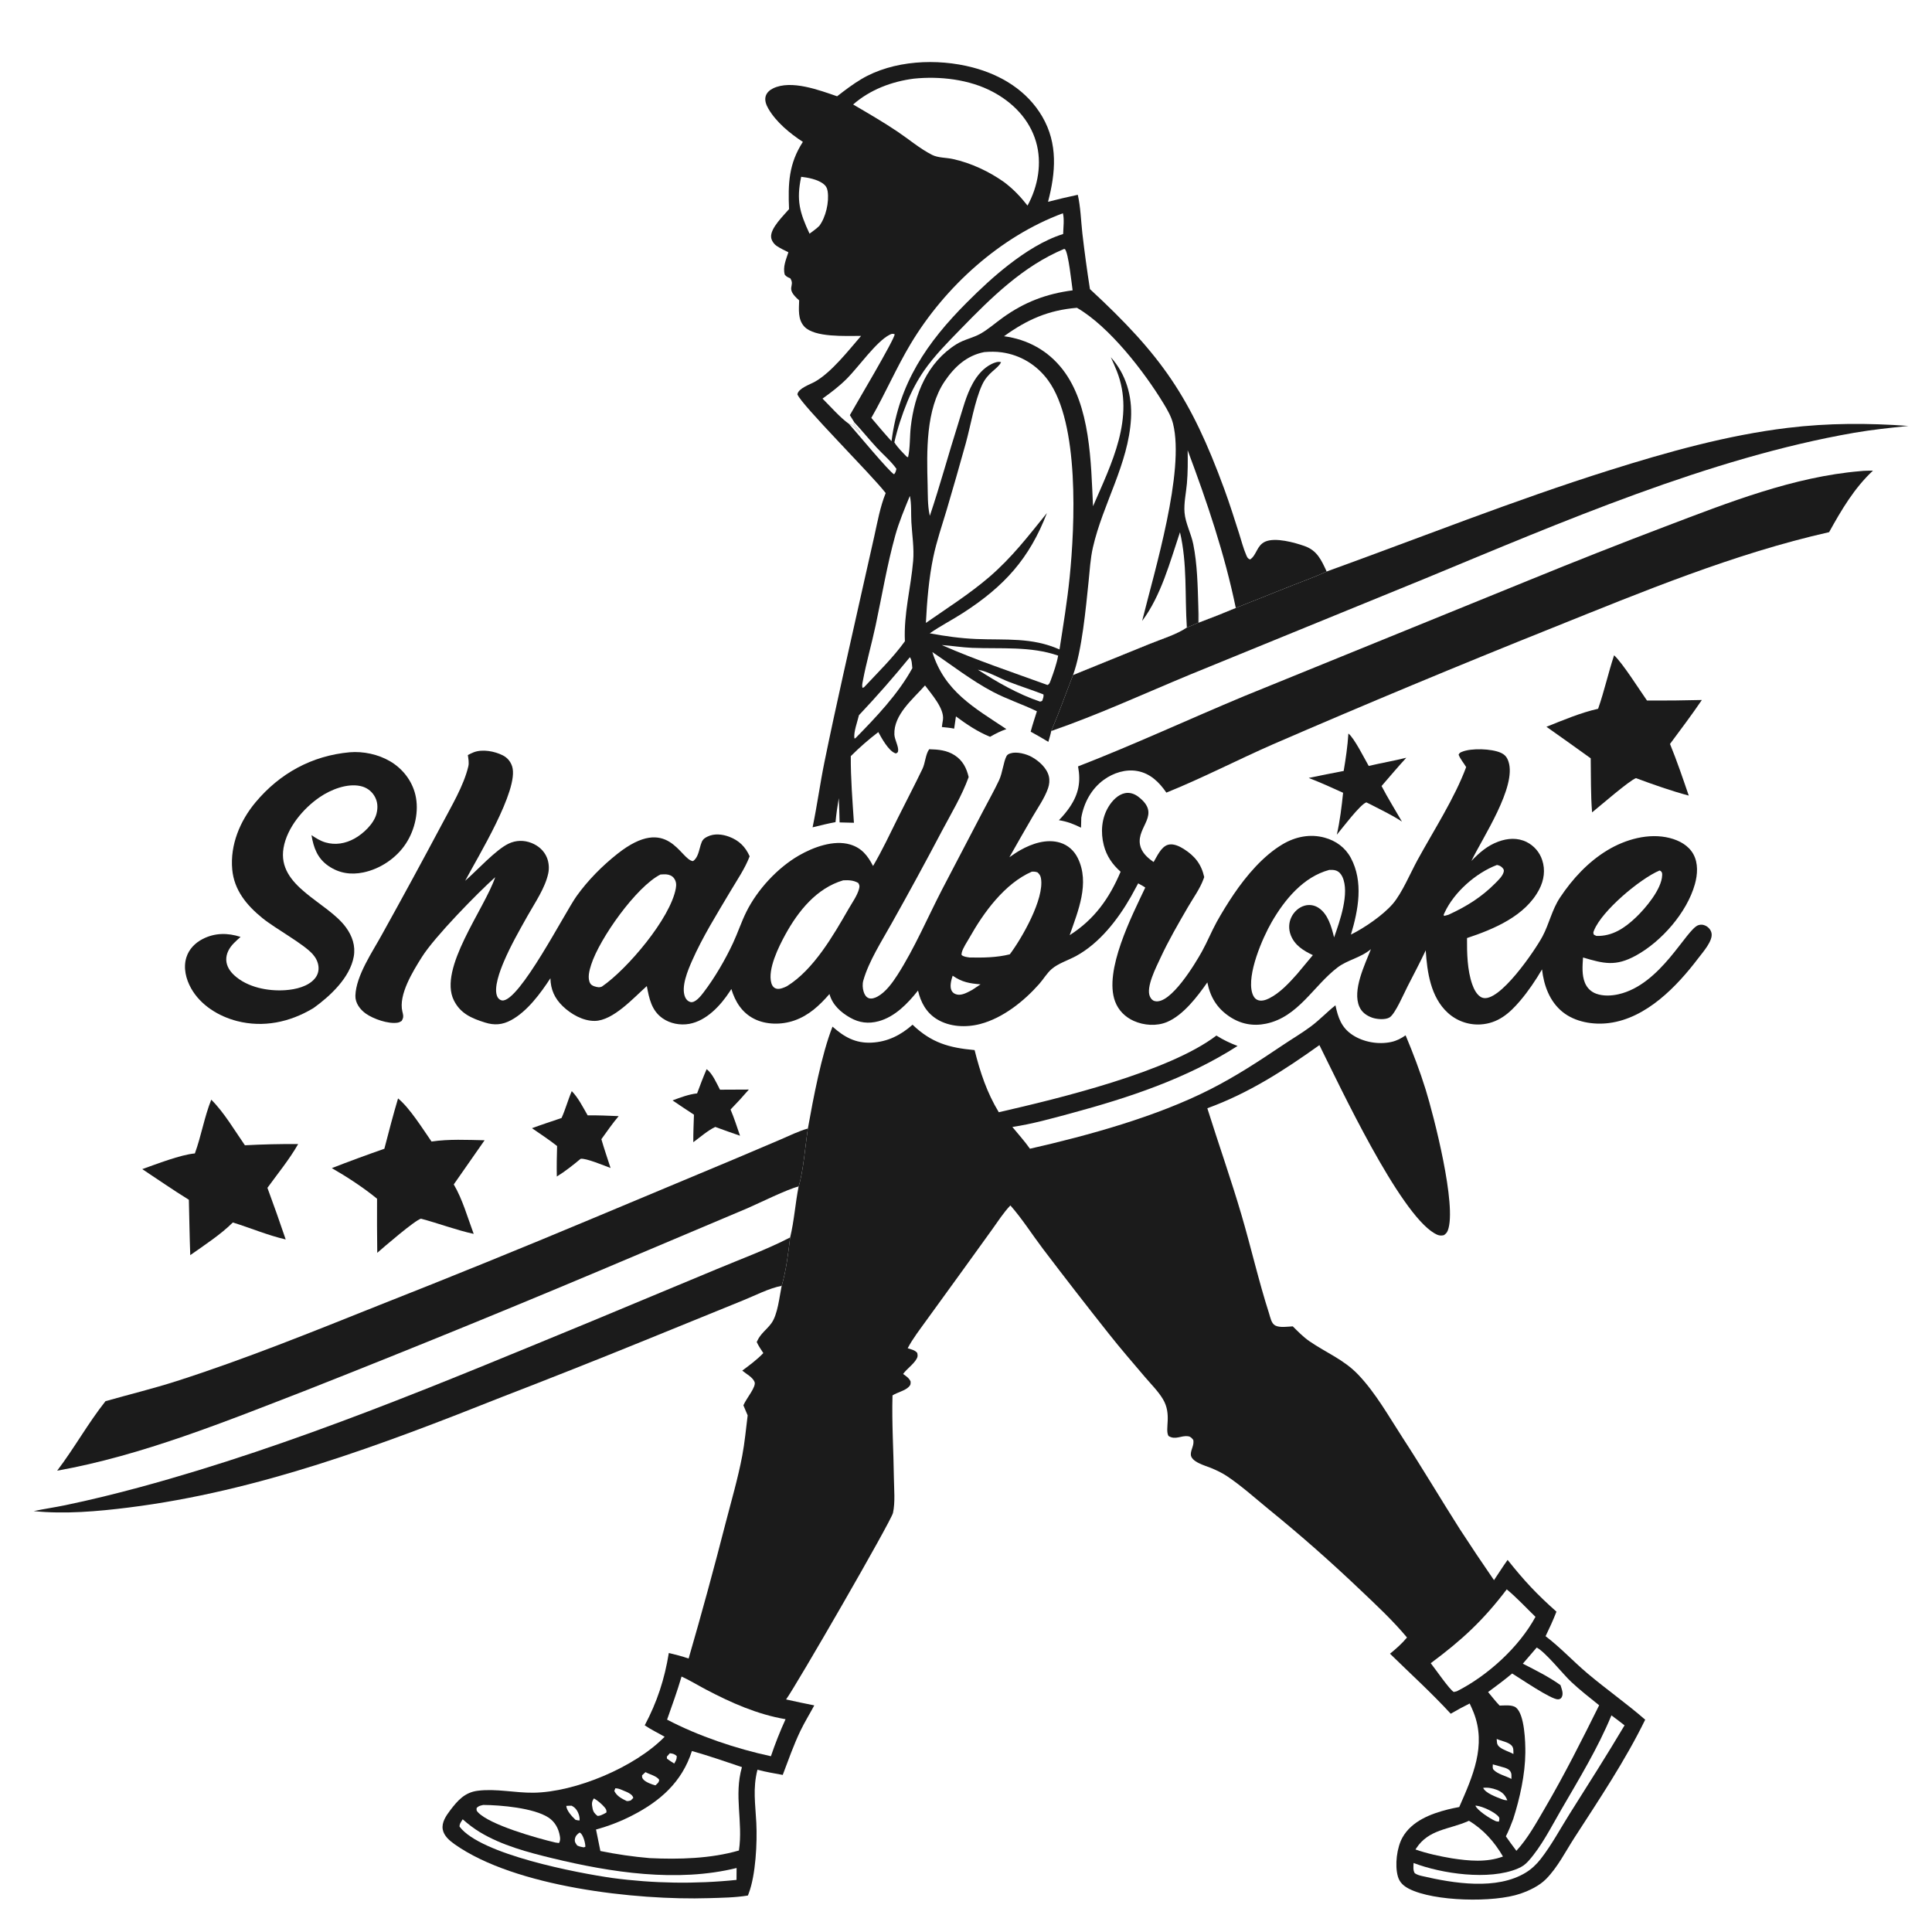 <?xml version="1.0" encoding="utf-8" ?>
<svg xmlns="http://www.w3.org/2000/svg" xmlns:xlink="http://www.w3.org/1999/xlink" width="1024" height="1024">
	<path fill="white" d="M0 0L1024 0L1024 1024L0 1024L0 0Z"/>
	<path fill="#1B1B1B" d="M374.516 566.696C377.541 568.788 379.911 574.333 381.607 577.56L396.904 577.489C393.769 581.135 390.56 584.626 387.21 588.074C389.131 592.596 390.628 597.313 392.228 601.957C387.826 600.496 383.474 598.867 379.11 597.298C375.055 599.222 371.101 602.74 367.466 605.395C367.426 600.532 367.649 595.665 367.809 590.805Q362.102 587.08 356.469 583.245C360.553 581.698 365.132 579.983 369.479 579.523C371.071 575.203 372.698 570.929 374.516 566.696Z"/>
	<path fill="#1B1B1B" d="M714.675 388.787C717.71 391.056 723.307 402.257 725.447 405.967C732.059 404.398 738.759 403.27 745.365 401.622C740.881 406.508 736.6 411.604 732.255 416.615C735.574 423 739.463 429.203 743.049 435.449C737.855 432.03 732.165 429.333 726.649 426.475L724.208 425.276C721.019 426.203 711.301 439.138 708.54 442.418C710.196 435.101 711.102 427.646 711.868 420.19C705.839 417.411 699.824 414.723 693.63 412.328Q702.882 410.371 712.177 408.629C713.277 402.059 714.271 395.44 714.675 388.787Z"/>
	<path fill="#1B1B1B" d="M303.045 578.324C306.445 581.739 309.044 586.965 311.469 591.161C316.956 591.092 322.427 591.346 327.908 591.57C324.614 595.456 321.712 599.662 318.739 603.795C320.223 608.917 321.971 613.981 323.608 619.057C320.547 617.941 310.244 613.622 307.722 614.209C303.725 617.536 299.559 620.854 295.127 623.581C295.005 618.181 295.114 612.814 295.271 607.418C291.016 604.045 286.417 601.057 281.952 597.97C287.126 596.055 292.409 594.356 297.628 592.565C299.73 587.969 301.02 582.983 303.045 578.324Z"/>
	<path fill="#1B1B1B" d="M210.979 582.187C217.208 587.29 223.961 598.203 228.722 605.035C237.862 603.672 247.625 604.165 256.84 604.366L240.504 627.768C245.17 635.664 247.861 645.387 251.068 653.987C241.697 651.936 232.429 648.387 223.116 645.927C219.842 646.802 203.538 660.892 199.952 664.018Q199.768 649.682 199.842 635.346C192.702 629.483 183.89 623.728 175.875 619.125Q189.707 613.749 203.719 608.863C206.037 599.929 208.341 591.035 210.979 582.187Z"/>
	<path fill="#1B1B1B" d="M111.975 582.854C118.765 589.58 124.321 599.131 129.808 607.019Q143.912 606.27 158.035 606.366C153.43 614.468 147.207 622.025 141.742 629.577Q146.769 643.191 151.429 656.936C141.941 654.761 132.715 650.806 123.404 647.941C117.145 654.213 108.148 660.105 100.837 665.252C100.476 655.478 100.341 645.681 100.1 635.902C91.719 630.731 83.621 625.081 75.4 619.661C82.842 617.024 95.624 612.021 103.287 611.341C106.69 602.026 108.275 592.105 111.975 582.854Z"/>
	<path fill="#1B1B1B" d="M855.505 347.309C860.036 351.461 868.875 365.525 872.943 371.301Q887.485 371.379 902.023 371.011C896.636 378.956 890.844 386.594 885.135 394.308C888.815 403.293 891.93 412.501 895.073 421.684C885.534 419.11 876.36 415.873 867.104 412.426C863.6 413.654 848.049 427.2 843.835 430.58C843.068 421.122 843.282 411.416 843.11 401.924Q831.424 393.495 819.642 385.201C828.531 381.689 837.686 377.763 847.032 375.664C850.296 366.386 852.404 356.663 855.505 347.309Z"/>
	<path fill="#1B1B1B" d="M17.858 800.92C23.383 799.737 28.999 798.949 34.535 797.798C47.865 795.027 61.255 791.738 74.394 788.172C156.335 765.929 235.033 732.636 313.393 700.364L379.951 672.639C392.87 667.234 406.358 662.299 418.789 655.877C417.779 664.192 416.693 673.494 414.295 681.517C407.613 682.757 400.016 686.756 393.662 689.297L341.543 710.505Q303.997 725.773 266.186 740.374C201.988 765.886 137.103 790.395 68.138 799.03C51.771 801.079 34.32 802.614 17.858 800.92Z"/>
	<path fill="#1B1B1B" d="M185.359 398.717C192.554 398.118 200.423 399.805 206.664 403.438C213.329 407.319 218.382 413.751 220.168 421.308C222.189 429.861 219.931 439.765 215.165 447.059C210.099 454.813 201.57 460.56 192.502 462.426C185.929 463.778 179.759 462.833 174.168 459.026C168.26 455.003 166.231 449.387 165.091 442.654C167.43 444.213 169.824 445.733 172.547 446.517C177.819 448.035 183.059 447.104 187.824 444.492C192.495 441.932 198.183 436.622 199.555 431.266C200.413 427.914 200.188 424.606 198.304 421.646C196.613 418.989 194.092 417.274 191.016 416.616C183.954 415.104 175.449 418.464 169.638 422.389C160.821 428.344 152.112 438.666 150.281 449.422C146.769 470.055 173.414 477.815 183.413 491.601C186.717 496.157 188.502 501.349 187.5 506.989C185.516 518.153 175.013 527.932 166.258 534.223L165.673 534.574C153.478 541.823 139.558 544.751 125.628 541.178C115.889 538.68 106.323 532.804 101.303 523.857C98.543 518.939 97.051 512.931 98.793 507.404C100.159 503.067 103.394 499.774 107.379 497.712C113.838 494.368 120.732 494.37 127.504 496.578Q125.685 498.164 123.976 499.869C121.619 502.24 119.787 505.386 119.922 508.835C120.048 512.073 121.864 514.814 124.19 516.949C131.163 523.35 142.085 525.45 151.27 524.809C156.649 524.434 163.389 522.902 166.932 518.556C168.45 516.693 169.056 514.503 168.78 512.121C168.505 509.739 167.322 507.514 165.745 505.737C160.855 500.226 145.942 492.188 139.049 486.582C130.759 479.84 124.092 471.836 123.086 460.835C121.898 447.846 127.219 435.067 135.447 425.232C148.307 409.86 165.343 400.526 185.359 398.717Z"/>
	<path fill="#1B1B1B" d="M703.159 302.912C753.109 284.854 802.283 265.224 852.984 249.262C883.712 239.589 915.534 230.644 947.575 226.777C969.014 224.189 989.98 224.186 1011.48 225.746C1001.83 226.771 992.261 227.733 982.691 229.395C906.284 242.666 827.242 276.879 755.662 306.5L630.985 357.447C606.538 367.569 582.194 378.81 557.179 387.455C561.375 377.618 564.871 367.691 568.747 357.754L609.256 341.297C615.547 338.728 623.431 336.366 629.051 332.581C631.112 331.902 633.097 330.895 635.078 330.009L635.128 321.311C635.389 324.233 635.417 327.056 635.342 329.987Q645.244 326.293 654.992 322.21L685.445 310.089C691.343 307.746 697.42 305.621 703.159 302.912Z"/>
	<path fill="#1B1B1B" d="M428.191 598.143C426.932 606.434 425.72 621.366 423.295 628.849C417.476 630.204 402.151 637.797 396.024 640.446L339.219 664.433Q251.309 701.771 162.457 736.809C119.86 753.293 75.357 771.458 30.296 779.49C39.347 767.601 46.622 754.385 55.907 742.661C68.431 739.087 81.046 736.035 93.466 732.057C129.951 720.371 165.737 705.835 201.297 691.639Q257.798 669.378 313.808 645.908L388.802 614.534L413.617 603.998C418.36 601.98 423.219 599.521 428.191 598.143Z"/>
	<path fill="#1B1B1B" d="M986.129 249.704C988.274 249.438 990.545 249.511 992.71 249.442C982.777 258.724 975.984 270.283 969.468 282.054C919.155 293.414 870.474 313.629 822.686 332.827Q748.196 362.651 674.57 394.551C655.861 402.757 637.001 412.544 618.201 420.107C614.423 414.596 609.671 409.917 602.84 408.669C596.623 407.533 590.094 409.645 585.059 413.296C578.452 418.088 574.491 425.459 573.103 433.382L572.965 438.682C569.139 436.783 565.483 435.375 561.244 434.725C563.347 432.579 565.342 430.231 567.022 427.736C571.697 420.798 572.932 414.408 571.388 406.203C601.039 394.703 630.078 381.206 659.445 368.956L810.964 307.299Q846.736 292.672 882.868 278.959C915.875 266.419 950.7 252.639 986.129 249.704Z"/>
	<path fill="#1B1B1B" d="M492.491 397.108C497.311 397.232 501.828 397.608 506.01 400.313C510.258 403.06 512.288 407.071 513.412 411.866C509.851 421.719 504.216 431.066 499.303 440.317Q486.28 465.054 472.581 489.424C467.383 498.774 460.482 509.435 457.563 519.727C457.048 521.542 457.186 523.813 457.74 525.606C458.171 527.004 458.95 528.48 460.405 529.027C461.915 529.595 463.701 528.946 465.045 528.229C469.403 525.904 473.049 520.83 475.67 516.743C484.761 502.566 491.611 486.364 499.361 471.381L520.798 430.347C523.691 424.764 526.875 419.214 529.536 413.526C531.344 409.663 531.874 403.808 533.44 400.816C533.935 399.87 534.686 399.574 535.654 399.269C538.894 398.25 543.93 399.59 546.799 401.175C550.648 403.302 554.846 407.016 555.913 411.455C556.418 413.557 556.186 415.749 555.486 417.778C553.673 423.027 550.045 428.162 547.241 432.979Q541.052 443.632 534.997 454.362C536.876 453.058 538.765 451.735 540.758 450.609C546.984 447.091 554.832 444.441 561.931 446.656C566.117 447.961 569.316 450.878 571.242 454.789C577.776 468.053 571.349 482.947 566.949 495.664C580.022 487.311 587.922 476.256 593.947 462.031C589.579 458.161 586.507 453.709 585.039 448.008C583.277 441.167 583.822 433.689 587.547 427.576C589.473 424.416 592.499 421.139 596.285 420.384C598.81 419.881 601.268 420.718 603.28 422.25C615.8 431.784 602.4 437.901 604.227 447.724C604.94 451.556 607.849 454.346 610.897 456.502L611.447 456.884C613.284 453.832 615.363 448.903 618.986 447.768C621.765 446.897 625.129 448.514 627.411 449.963C633.333 453.725 636.737 458.03 638.264 464.862C638.22 464.989 638.179 465.116 638.133 465.243L637.898 465.871C636.004 471.084 632.432 475.947 629.647 480.747C624.546 489.54 619.319 498.514 615.058 507.737C612.902 512.404 607.184 523.362 609.507 528.229C610.042 529.35 610.769 530.265 612.023 530.593C620.357 532.765 633.714 510.349 637.065 504.299C639.893 499.193 642.084 493.76 644.883 488.639Q649.073 481.134 653.883 474.011C660.567 464.166 669.475 453.6 679.833 447.463C686.591 443.459 694.409 441.855 702.106 443.982C708.115 445.642 713.034 449.215 715.991 454.748C722.738 467.376 719.948 482.319 716.021 495.354C723.151 491.82 732.975 485.12 738.198 479.064C743.053 473.436 747.569 462.682 751.252 455.934C759.698 440.458 771.035 422.982 777.094 406.575C775.776 404.345 774.033 402.428 773.09 399.988C773.644 398.984 773.851 398.908 774.884 398.476C779.816 396.409 790.589 396.797 795.408 398.967C797.672 399.987 798.753 401.331 799.528 403.661C803.972 417.01 785.786 444.02 779.875 456.313C784.056 451.952 788.358 448.195 794.118 446.08C799.094 444.252 804.296 443.89 809.153 446.29Q809.876 446.651 810.56 447.082Q811.244 447.513 811.882 448.009Q812.52 448.505 813.106 449.062Q813.692 449.619 814.22 450.23Q814.749 450.842 815.214 451.503Q815.679 452.164 816.077 452.868Q816.475 453.571 816.802 454.311Q817.128 455.05 817.38 455.818C819.143 461.045 818.359 466.481 815.855 471.324C808.552 485.454 791.797 492.463 777.547 497.19C777.498 505.176 777.665 514.115 780.318 521.739C781.192 524.251 782.918 527.812 785.633 528.787C794.503 531.975 813.82 503.352 817.561 496.311C821.142 489.572 822.537 482.187 826.868 475.684C833.43 465.829 841.686 456.883 851.863 450.703C861.452 444.881 873.908 441.321 885.046 444.177C890.048 445.459 894.955 448.071 897.52 452.738C900.175 457.57 899.758 463.52 898.317 468.664C894.114 483.667 880.602 499.058 867.061 506.469C856.289 512.366 850.092 510.758 839.036 507.491C838.751 511.877 838.332 516.773 840.046 520.919C841.183 523.669 843.286 525.717 846.099 526.717C849.749 528.013 853.993 527.833 857.734 526.999C880.42 521.94 893.706 492.481 900.185 490.352C901.475 489.928 902.709 490.043 903.922 490.621C905.489 491.368 906.756 492.785 907.131 494.51C908.021 498.596 902.588 504.624 900.204 507.769C888.739 522.893 872.659 539.647 852.91 542.218C844.528 543.309 834.864 541.759 828.157 536.317C821.311 530.762 818.269 522.288 817.307 513.793C813.943 519.56 810.029 525.332 805.716 530.422C800.03 537.132 793.939 542.395 784.73 542.971Q784.138 543.005 783.546 543.01Q782.954 543.015 782.362 542.99Q781.77 542.965 781.18 542.911Q780.59 542.856 780.004 542.773Q779.417 542.689 778.835 542.576Q778.254 542.463 777.679 542.321Q777.103 542.18 776.536 542.009Q775.969 541.839 775.41 541.641Q774.852 541.442 774.305 541.216Q773.757 540.99 773.221 540.737Q772.686 540.484 772.163 540.205Q771.641 539.925 771.133 539.62Q770.625 539.315 770.134 538.985Q769.642 538.654 769.167 538.3Q768.692 537.946 768.236 537.568Q767.779 537.191 767.342 536.791C758.292 528.508 756.402 515.264 755.667 503.696C752.66 510.122 749.299 516.413 746.073 522.735C744.15 526.433 739.555 537.294 736.559 539.214C734.299 540.662 729.641 540.236 727.245 539.372C724.284 538.305 721.812 536.562 720.506 533.617C716.624 524.867 723.443 511.239 726.618 503.076C721.024 507.762 714.272 508.707 708.943 512.765C696.151 522.505 688.109 539.022 671.047 542.569C664.041 544.025 657.516 542.744 651.566 538.739C644.988 534.312 641.458 528.411 639.911 520.689C634.695 528.129 627.223 538.035 618.563 541.679C613.033 544.007 606.312 543.527 600.893 541.094C596.341 539.05 592.776 535.497 591.022 530.792C584.948 514.503 599.987 485.325 607.019 470.418C605.844 469.585 604.511 468.915 603.254 468.205Q601.393 471.731 599.444 475.21C592.513 487.347 582.819 499.919 570.321 506.722C566.258 508.933 560.877 510.603 557.408 513.607C554.87 515.804 553.039 518.994 550.811 521.513C542.697 530.681 531.614 539.547 519.607 542.721C512.083 544.71 503.329 544.341 496.574 540.188C490.937 536.721 488.02 531.287 486.564 525.016C481.146 531.847 474.352 538.941 465.664 541.279C460.303 542.722 455.397 542.117 450.58 539.375C445.582 536.529 441.177 532.564 439.638 526.852C434.338 532.933 428.745 538.2 420.983 540.899C414.256 543.238 405.992 543.239 399.577 539.934C393.196 536.646 389.628 530.861 387.628 524.198Q387.238 524.819 386.838 525.433C381.961 532.9 374.506 541.026 365.308 542.677C360.526 543.535 355.219 542.541 351.214 539.743C345.305 535.616 344.083 529.232 342.828 522.642C335.89 528.789 325.011 540.981 315.242 541.103C309.021 541.18 302.629 537.526 298.238 533.276C293.942 529.119 291.85 524.431 291.729 518.486C286.525 526.467 279.445 536.105 270.87 540.719C266.251 543.205 262.025 543.52 257.092 541.969C250.051 539.754 244.049 537.259 240.548 530.189C232.2 513.33 256.74 481.894 262.472 464.928C253 473.409 230.328 496.551 223.609 507.246C218.914 514.72 211.116 527.207 213.264 536.133C213.338 536.441 213.42 536.747 213.492 537.055C213.889 538.77 213.799 539.611 212.893 541.105C212.216 541.533 211.6 541.896 210.795 542.033C205.849 542.877 197.816 540.034 193.857 537.209C190.835 535.053 188.242 531.598 188.365 527.723C188.706 517.016 197.558 504.326 202.565 495.111Q218.618 466.212 234.143 437.026C239.061 427.604 245.775 416.581 248.22 406.185C248.672 404.262 248.242 402.131 247.964 400.202C248.987 399.671 250.027 399.122 251.105 398.712C255.731 396.951 262.109 398.15 266.452 400.334C268.924 401.576 270.656 403.654 271.471 406.297C275.248 418.54 252.887 454.74 246.551 466.838C252.706 461.495 262.799 450.348 269.594 447.137C273.503 445.29 277.732 445.217 281.745 446.812C285.376 448.255 288.405 450.904 289.881 454.572C290.917 457.15 291.159 460.152 290.589 462.869C288.959 470.644 283.539 478.446 279.68 485.307C275.242 493.195 270.621 501.293 267.08 509.628C265.214 514.02 261.257 523.984 263.712 528.5C264.194 529.386 265.177 530.184 266.195 530.27C275.269 531.04 299.425 483.554 305.603 474.945C311.627 466.55 319.16 458.943 327.256 452.538C354.217 431.211 360.484 455.646 367.265 456.416C369.92 454.787 370.501 450.672 371.373 447.861C372.129 445.421 372.68 444.549 375.01 443.407C378.568 441.662 382.851 442.13 386.457 443.484C391.73 445.463 395.063 448.786 397.328 453.851C394.922 460.244 390.698 466.379 387.216 472.256C380.11 484.253 372.404 496.514 366.782 509.284C364.574 514.298 360.819 523.139 363.133 528.504C363.655 529.714 364.542 530.673 365.828 531.071C368.422 531.875 371.592 527.706 372.926 525.962C378.794 518.286 384.46 508.55 388.535 499.798C391.068 494.357 392.916 488.662 395.595 483.265C401.426 471.522 412.106 459.949 423.484 453.4C431.065 449.037 441.886 445.009 450.619 447.609C456.77 449.44 459.93 453.573 462.74 458.994C467.595 450.754 471.708 441.932 475.966 433.371C480.256 424.746 484.77 416.186 488.928 407.501C490.457 404.307 490.497 399.874 492.491 397.108Z"/>
	<path fill="white" d="M504.927 517.146C509.798 520.542 513.953 521.272 519.709 521.716L515.323 524.644C513.068 525.829 509.916 527.735 507.235 527.119C505.981 526.831 505.009 526.268 504.387 525.093C503.21 522.868 504.196 519.36 504.927 517.146Z"/>
	<path fill="white" d="M793.429 458.446C794.734 458.666 795.806 459.238 796.616 460.303C797.09 460.926 797.168 461.39 796.974 462.173C796.442 464.322 794.159 466.489 792.639 468.031C785.259 475.517 777.162 480.523 767.633 484.874L765.407 485.45L765.144 484.915Q765.394 484.312 765.667 483.72C770.722 472.809 782.257 462.667 793.429 458.446Z"/>
	<path fill="white" d="M879.566 461.388C879.745 461.461 879.946 461.496 880.104 461.608C880.995 462.233 881.014 462.916 880.979 463.919C880.72 471.284 872.149 481.404 867.051 486.254C861.124 491.893 854.601 496.312 846.112 496.064L844.773 495.393C844.346 494.299 844.462 494.177 844.887 493.118C849.07 482.699 869.12 465.85 879.566 461.388Z"/>
	<path fill="white" d="M546.87 462.006C548.047 461.932 548.776 461.98 549.891 462.373C550.976 463.348 551.503 464.147 551.745 465.588C553.576 476.507 541.56 497.383 535.223 505.807C528.187 507.563 521.069 507.623 513.875 507.49C512.386 507.24 510.861 507.174 509.665 506.173C509.648 505.549 509.61 505.441 509.792 504.744C510.422 502.338 512.609 499.188 513.858 496.965C521.334 483.661 532.467 468.307 546.87 462.006Z"/>
	<path fill="white" d="M350.043 463.512C351.054 463.44 352.081 463.365 353.094 463.432C354.669 463.537 356.269 464.166 357.23 465.485C358.436 467.141 358.554 468.859 358.206 470.814C355.379 486.699 332.439 513.735 319.01 522.922C318.418 523.116 317.882 523.314 317.246 523.259C315.892 523.142 313.67 522.552 312.915 521.346C311.164 518.548 312.403 514.231 313.332 511.325C317.777 497.411 337.293 469.942 350.043 463.512Z"/>
	<path fill="white" d="M446.9 466.596C449.737 466.446 452.39 466.523 454.894 467.994C455.633 469.201 455.666 469.734 455.306 471.125C454.398 474.627 451.615 478.521 449.802 481.673C441.622 495.892 431.259 513.959 417.09 522.709C416.5 523.014 416.582 522.985 415.841 523.285C414.195 523.952 412.19 524.634 410.533 523.593C409.644 523.036 409.108 522.026 408.828 521.046C406.734 513.726 412.803 501.637 416.223 495.393C423.051 482.923 432.781 470.751 446.9 466.596Z"/>
	<path fill="white" d="M704.535 461.073C705.722 461.046 706.93 461.003 708.068 461.396C709.686 461.956 710.775 463.206 711.485 464.72C715.515 473.315 710.037 488.436 707.095 496.843C705.741 491.319 703.869 484.385 698.789 481.127C696.576 479.708 693.976 479.303 691.441 480.025C688.431 480.884 685.916 483.198 684.528 485.97C683.003 489.016 682.905 492.499 684.137 495.666C686.23 501.049 690.876 503.897 695.839 506.233L687.447 516.303C683.222 521.034 678.393 526.306 672.625 529.176C670.777 530.096 668.338 530.882 666.344 529.914C664.919 529.222 664.129 527.767 663.696 526.313C660.757 516.45 669.184 497.079 674.056 488.653C680.919 476.781 690.805 464.746 704.535 461.073Z"/>
	<path fill="#1B1B1B" d="M443.687 51.03C447.77 47.873 451.921 44.69 456.354 42.037C473.364 31.858 496.697 30.815 515.54 35.747C530.675 39.709 544.422 48.07 552.44 61.837C560.791 76.174 559.528 91.502 555.477 106.959Q563.326 104.932 571.255 103.248C572.756 109.88 572.929 116.965 573.676 123.723Q575.392 138.514 577.693 153.225C615.699 188.388 631.033 210.506 648.899 259.24C651.747 267.01 654.231 274.897 656.754 282.777C657.962 286.55 658.977 290.629 660.555 294.253C661.062 295.417 661.35 296.095 662.584 296.533C666.085 294.218 666.052 289.131 670.554 287.096C675.911 284.675 686.226 287.57 691.492 289.437C698.183 291.81 700.367 296.933 703.159 302.912C697.42 305.621 691.343 307.746 685.445 310.089L654.992 322.21Q645.244 326.293 635.342 329.987C635.417 327.056 635.389 324.233 635.128 321.311L635.078 330.009C633.097 330.895 631.112 331.902 629.051 332.581C623.431 336.366 615.547 338.728 609.256 341.297L568.747 357.754C564.871 367.691 561.375 377.618 557.179 387.455C556.796 389.378 556.169 391.297 555.651 393.191C552.574 391.305 549.44 389.545 546.281 387.801C547.245 384.16 548.444 380.574 549.577 376.982C541.874 373.238 533.758 370.649 526.107 366.607C514.805 360.636 504.762 352.714 494.163 345.621C500.663 366.547 516.408 375.111 533.407 386.434C530.305 387.505 527.593 388.879 524.763 390.517C518.212 387.867 512.31 383.909 506.666 379.711L505.73 386.189C503.579 385.743 501.396 385.565 499.213 385.34C499.323 384.03 499.603 382.806 499.784 381.513C500.62 375.548 493.658 367.889 490.279 363.293C483.905 370.538 473.607 378.752 474.039 389.318C474.153 392.111 476.452 395.776 475.994 398.208C475.861 398.914 475.455 398.977 474.914 399.34C474.718 399.285 474.516 399.252 474.328 399.175C470.822 397.733 467.319 391.294 465.522 388.024Q457.806 393.912 450.937 400.77C450.866 412.529 451.824 424.357 452.599 436.087L445.006 435.898Q444.877 429.47 444.565 423.048C443.847 427.281 443.238 431.468 442.845 435.743C438.753 436.493 434.727 437.507 430.689 438.499C433.092 426.996 434.642 415.331 436.992 403.816C443.293 372.948 450.422 342.141 457.276 311.385L463.363 284.355C465.071 276.689 466.48 268.638 469.431 261.334C462.103 251.734 424.759 214.646 422.637 209.002C423.141 205.798 429.27 203.818 431.987 202.278C440.702 197.338 449.741 185.725 456.388 178.042L455.959 178.041C448.268 177.994 431.722 178.966 426.303 173.096C422.776 169.276 423.447 163.967 423.568 159.197C415.753 152.444 421.751 151.904 418.84 147.493C417.555 146.963 416.856 146.69 415.943 145.588C414.809 141.486 416.617 137.597 417.866 133.707C415.802 132.696 413.609 131.655 411.695 130.373C410.231 129.393 408.914 127.563 408.717 125.781C408.186 120.993 415.355 114.22 418.212 110.841C417.648 97.338 418.018 86.797 425.536 75.197C418.707 70.761 411.391 64.746 407.253 57.615C406.115 55.654 405.14 53.178 405.854 50.9C406.45 48.999 408.005 47.688 409.745 46.841C419.396 42.14 434.294 47.818 443.687 51.03Z"/>
	<path fill="white" d="M452.837 223.883C456.913 228.254 460.665 232.933 464.734 237.326C468.059 240.915 472.335 244.505 475.115 248.48C474.838 249.685 474.71 250.416 473.887 251.382C471.602 250.432 453.381 228.452 450.021 224.716C452.197 225.199 454.162 227.802 455.7 229.364L455.681 229.369L455.757 228.702C454.553 227.383 453.481 226.033 452.42 224.596L452.837 223.883Z"/>
	<path fill="white" d="M518.301 354.962C523.399 355.742 529.81 359.491 534.762 361.405C540.806 363.742 546.987 365.696 553.03 368.044C553.29 369.271 552.782 370.209 552.418 371.39C552.12 371.673 551.662 371.744 551.275 371.87C539.655 367.968 528.536 361.591 518.301 354.962Z"/>
	<path fill="white" d="M482.247 348.337C483.386 349.671 483.318 352.369 483.559 354.134C476.068 367.844 464.224 380.239 453.344 391.318L452.836 391.32C452.373 387.972 454.453 382.535 455.259 379.076Q469.309 364.194 482.247 348.337Z"/>
	<path fill="white" d="M424.642 93.704C428.348 94.122 433.16 95.081 436.192 97.281C437.642 98.333 438.402 99.582 438.669 101.346C439.542 107.107 437.696 115.118 434.245 119.727C432.658 121.275 430.852 122.539 429.075 123.857C423.814 112.577 422.016 106.149 424.642 93.704Z"/>
	<path fill="white" d="M435.953 211.269C440.532 207.976 444.923 204.644 448.918 200.636C454.997 194.537 464.441 181.028 471.468 177.463C472.539 176.92 473.002 176.756 474.183 177.138C474.413 179.477 452.96 215.456 450.441 220.033L452.837 223.883L452.42 224.596C453.481 226.033 454.553 227.383 455.757 228.702L455.681 229.369L455.7 229.364C454.162 227.802 452.197 225.199 450.021 224.716C445.034 221.12 440.342 215.628 435.953 211.269Z"/>
	<path fill="white" d="M499.17 341.889C504.528 342.257 509.807 343.15 515.198 343.367C530.362 343.976 546.29 342.409 560.846 347.493C560.04 351.875 558.542 356.084 557.016 360.255C557.007 360.284 557 360.314 556.988 360.343C556.507 361.494 556.358 362.514 555.207 363.063C536.531 356.288 517.357 349.878 499.17 341.889Z"/>
	<path fill="white" d="M629.485 238.631C639.743 266.021 649.062 293.509 654.992 322.21Q645.244 326.293 635.342 329.987C635.417 327.056 635.389 324.233 635.128 321.311C634.798 310.399 634.605 299.126 632.449 288.393C631.331 282.823 628.293 277.274 627.831 271.69C627.414 266.651 628.648 261.291 629.088 256.251C629.601 250.381 629.582 244.518 629.485 238.631Z"/>
	<path fill="white" d="M482.243 262.846C483.193 267.06 482.796 272.374 483.045 276.744C483.43 283.536 484.569 290.519 483.99 297.316C482.772 311.629 478.926 325.344 479.619 339.867C473.357 348.566 465.318 356.377 458.012 364.203L457.197 364.623C456.746 363.414 457.081 362.224 457.31 360.998C459.145 351.155 462.005 341.334 464.1 331.506C467.485 315.624 470.179 299.369 474.532 283.723C476.521 276.575 479.436 269.704 482.243 262.846Z"/>
	<path fill="white" d="M564.001 131.941L564.464 132.076C566.311 134.056 567.957 150.147 568.514 153.89C554.593 155.707 543.063 160.087 531.599 168.28C527.781 171.008 523.901 174.435 519.852 176.772C515.799 179.111 511.075 179.856 506.971 182.412C491.521 192.034 484.679 208.973 482.718 226.343C482.134 231.52 482.455 237.318 481.301 242.339L480.601 242.095C478.271 239.668 475.811 237.324 474.027 234.452C475.66 227.153 478.067 219.921 480.89 212.996Q482.647 208.649 484.861 204.517Q487.076 200.384 489.721 196.513C495.421 188.339 502.314 181.45 509.228 174.338C525.388 157.713 542.243 141.032 564.001 131.941Z"/>
	<path fill="white" d="M563.361 113.032C564.18 116.206 563.561 120.7 563.492 124.031C553.151 127.251 543.205 133.721 534.704 140.3C526.792 146.423 519.51 153.25 512.446 160.324C491.281 181.516 476.434 203.202 472.535 233.812C470.731 231.964 469.053 229.917 467.337 227.982L461.814 221.491C469.215 208.627 475.067 194.917 482.69 182.209C500.849 151.939 530.216 125.305 563.361 113.032Z"/>
	<path fill="white" d="M484.344 41.689C498.154 40.265 513.78 42.062 526.17 48.653C536.918 54.371 545.623 63.255 549.102 75.102C552.408 86.359 550.201 98.817 544.606 108.961C540.827 104.166 537.157 100.289 532.284 96.593C524.252 90.88 514.671 86.384 505.012 84.272C501.473 83.499 497.232 83.718 493.983 82.07C487.653 78.86 481.565 73.701 475.648 69.723C468.036 64.605 460.092 60.019 452.183 55.383C461.151 47.523 472.633 43.196 484.344 41.689Z"/>
	<path fill="white" d="M532.152 178.212C544.489 169.339 555.6 164.405 570.802 163.14C587.91 173.035 606.405 196.865 616.813 214.041C618.811 217.34 620.795 220.782 621.736 224.555C628.026 249.777 612.021 302.274 605.359 329.112C615.441 315.671 620.115 297.84 625.413 282.088C629.334 298.91 627.929 315.521 629.051 332.581C623.431 336.366 615.547 338.728 609.256 341.297L568.747 357.754C573.467 344.867 575.529 322.198 576.965 308.316C577.59 302.269 577.919 296.063 579.27 290.131C584.527 267.059 598.107 245.913 599.458 221.836C600.13 209.854 596.832 198.34 588.749 189.324C589.846 191.767 590.969 194.214 591.949 196.706C601.644 221.354 589.043 245.86 579.324 268.318C578.224 245.165 578.031 214.951 563.259 195.862C555.484 185.815 544.666 179.877 532.152 178.212Z"/>
	<path fill="white" d="M521.704 186.611C524.743 186.36 527.899 186.329 530.922 186.751C540.886 188.142 549.493 193.398 555.449 201.489C572.257 224.321 569.676 278.669 566.956 305.776C565.664 318.652 563.545 331.444 561.556 344.226C546.909 337.683 532.956 339.328 517.406 338.682C509.162 338.339 500.895 337.185 492.784 335.677C498.434 331.749 504.709 328.555 510.504 324.811C532.267 310.747 545.602 296.109 554.894 271.916C544.883 284.278 536.427 295.408 524.29 305.857C513.864 314.8 502.015 322.32 490.74 330.159C491.315 318.715 492.313 306.506 494.66 295.284C496.424 286.847 499.268 278.565 501.74 270.312Q506.958 252.683 511.876 234.967C514.481 225.532 516.558 212.79 520.462 204.145C523.579 197.239 528.766 195.707 530.596 191.973C529.018 191.441 527.045 192.203 525.579 192.918C521.198 195.051 517.967 198.933 515.629 203.122C512.008 209.606 510.145 217.33 507.905 224.375C502.726 240.66 498.281 257.215 492.834 273.401C492.787 273.195 492.738 272.99 492.694 272.784C491.616 267.734 491.788 261.972 491.653 256.815C491.194 239.423 490.602 217.007 500.715 202.073C505.888 194.435 512.423 188.388 521.704 186.611Z"/>
	<path fill="#1B1B1B" d="M545.894 608.851C577.151 601.735 612.93 591.864 641.549 577.32C654.961 570.505 667.257 562.46 679.705 554.07C684.683 550.715 689.927 547.652 694.741 544.07C699.365 540.628 703.317 536.4 707.816 532.828C709.197 539.283 710.912 544.542 716.696 548.43C722.519 552.344 730.571 553.758 737.409 552.262C740.282 551.634 742.608 550.402 745.003 548.741C748.966 558.213 752.597 567.707 755.637 577.519C759.821 591.023 772.361 639.295 767.356 652.208C766.917 653.341 766.305 653.922 765.354 654.632C763.36 655.19 761.968 654.668 760.231 653.645C741.467 642.602 710.342 576.098 699.314 553.938C680.394 567.443 661.874 579.392 639.909 587.401C645.874 606.391 652.5 625.123 658.102 644.24C663.142 661.441 667.155 679.115 672.634 696.152C673.316 698.271 673.817 701.462 675.925 702.557C678.354 703.819 682.52 703.118 685.2 702.997C688.003 705.781 690.788 708.653 694.054 710.898C702.869 716.956 712.165 720.549 719.786 728.49C729.151 738.248 736.179 750.91 743.542 762.219C753.922 778.162 763.58 794.514 773.794 810.553Q782.628 824.164 791.849 837.517C794.273 833.964 796.553 830.271 799.063 826.785C807.901 837.848 814.269 844.73 824.952 854.213C823.239 858.665 821.257 862.924 819.19 867.216C827.07 873.206 833.872 880.594 841.45 886.983C851.423 895.391 862.149 902.908 871.99 911.47C861.313 933.295 847.632 953.658 834.469 974.038C829.764 981.322 825.583 989.72 819.447 995.918C815.842 999.559 810.693 1001.99 805.901 1003.66C791.832 1008.55 760.014 1007.85 746.837 1001.11C743.954 999.639 741.828 997.765 740.91 994.584C739.175 988.577 740.358 979.188 743.364 973.859C748.236 965.225 758.272 961.347 767.387 959.05Q770.385 958.31 773.424 957.764C780.53 941.591 787.947 925.219 781.065 907.683C780.428 906.058 779.691 904.47 778.954 902.888C775.525 904.574 772.215 906.39 768.91 908.309C758.613 897.107 747.565 887.117 736.73 876.501C739.965 873.865 743.078 871.138 745.737 867.905C738.205 858.883 729.629 850.884 721.111 842.808Q697.683 820.457 672.554 800.037C665.319 794.122 658.056 787.554 650.303 782.378C647.68 780.627 644.682 779.218 641.773 778.021C638.84 776.814 631.029 774.804 631.157 770.731C631.241 768.071 633.003 765.988 632.47 763.207C631.705 762.248 631.101 761.468 629.798 761.268C625.955 760.676 623.076 763.437 619.339 761.104C617.229 757.47 621.265 749.744 616.367 741.56C613.846 737.348 609.925 733.473 606.749 729.732C600.287 722.119 593.728 714.569 587.543 706.727Q569.912 684.491 552.761 661.883C547.068 654.373 541.733 645.912 535.527 638.897C531.843 642.738 528.862 647.482 525.738 651.801L509.824 673.866L491.022 699.805C487.634 704.55 483.796 709.421 481.094 714.595C482.855 715.175 484.992 715.563 486.158 717.094C486.416 718.337 486.504 718.995 485.861 720.148C484.209 723.11 480.725 725.411 478.666 728.229C480.283 729.416 481.784 730.324 482.637 732.203C482.651 733.639 482.729 733.962 481.669 735.065C479.704 737.111 475.53 737.995 473.045 739.589C472.626 754.125 473.607 768.92 473.783 783.476C473.853 789.275 474.543 796.154 473.309 801.848C472.361 806.226 421.908 893.556 416.636 900.739Q424.092 902.414 431.589 903.892C429.166 908.411 426.441 912.795 424.222 917.416C420.612 924.933 417.825 932.957 414.863 940.746C410.382 939.919 405.865 939.182 401.463 937.992C398.917 948.027 400.37 956.08 400.866 966.171C401.38 976.616 400.565 993.726 396.854 1003.48C396.76 1003.73 396.671 1003.97 396.576 1004.22C396.519 1004.37 396.457 1004.52 396.397 1004.67C389.624 1005.78 382.543 1005.85 375.689 1006.06C336.993 1007.28 272.996 1000.11 241.012 977.525C238.293 975.606 235.288 973.102 234.663 969.648C233.989 965.928 236.468 962.333 238.598 959.524C242.588 954.263 246.304 950.019 253.207 949.136C262.942 947.89 273.019 950.308 282.801 950.174C304.974 949.869 336.539 936.658 352.27 920.512C348.8 918.508 345.018 916.714 341.72 914.461C348.307 902.045 352.225 890.028 354.489 876.121C358.043 876.976 361.531 877.846 364.982 879.059Q375.331 843.361 384.56 807.357C387.605 795.547 391.127 783.6 393.394 771.622C394.729 764.575 395.381 757.299 396.277 750.182L394.013 744.848C395.683 740.928 401.025 734.96 399.9 732.373C398.79 729.82 395.486 728.21 393.418 726.455C397.293 723.546 401.225 720.684 404.581 717.163C403.347 715.256 402.031 713.385 401.087 711.313L401.367 710.695C403.241 706.665 406.305 704.826 408.803 701.424C412.233 696.752 413.105 687.298 414.295 681.517C416.693 673.494 417.779 664.192 418.789 655.877C420.942 647.12 421.514 637.742 423.295 628.849C425.72 621.366 426.932 606.434 428.191 598.143C431.019 582.317 435.423 558.903 441.252 544.135C447.428 549.649 453.486 553.065 462.092 552.612C470.474 552.171 477.484 548.625 483.674 543.122C493.679 552.698 502.966 555.341 516.559 556.57C519.513 568.327 523.049 579.071 529.38 589.506C561.236 582.205 619.416 568.164 644.726 548.861C648.384 551.182 651.898 552.847 655.941 554.38C628.964 571.67 598.461 581.754 567.688 590.067C557.444 592.834 547.083 595.742 536.574 597.317C539.686 601.102 543.083 604.848 545.894 608.851Z"/>
	<path fill="white" d="M355.027 929.257C356.596 929.431 357.538 929.651 358.696 930.766C358.711 932.564 358.213 933.16 357.362 934.712C356.042 933.894 354.751 933.086 353.518 932.139L353.443 931.061L355.027 929.257Z"/>
	<path fill="white" d="M307.197 971.289C307.608 971.516 307.711 971.535 308.063 971.946C309.292 973.383 310.305 977.018 310.243 978.847L309.401 979.143C308.16 978.917 307.075 978.726 305.934 978.147C305.12 977.024 304.487 976.284 304.701 974.802C304.945 973.122 305.887 972.212 307.197 971.289Z"/>
	<path fill="white" d="M300.145 957.159C301.108 957.078 302.042 957.077 303.008 957.071C303.818 957.515 304.508 957.994 305.114 958.694C306.458 960.245 307.388 962.829 307.176 964.881C306.307 964.853 305.832 964.772 305.021 964.535C303.241 962.859 300.292 959.724 300.145 957.159Z"/>
	<path fill="white" d="M793.286 921.67C795.615 922.762 799.307 923.25 801.106 925.088C802.386 926.395 802.078 927.965 802.148 929.659C799.843 928.358 796.57 927.551 794.635 925.812C793.205 924.526 793.451 923.459 793.286 921.67Z"/>
	<path fill="white" d="M781.983 957.039C782.183 957.045 782.384 957.035 782.582 957.057C785.836 957.427 792.519 960.519 794.401 963.041C794.954 963.782 794.588 964.614 794.488 965.477C793.71 965.484 793.187 965.441 792.454 965.107C789.703 963.856 783.102 959.669 781.983 957.039Z"/>
	<path fill="white" d="M786.103 947.604C788.44 947.268 791.072 947.782 793.252 948.62C796.221 949.762 797.728 951.322 798.921 954.207C797.715 954.188 796.829 953.918 795.72 953.486C793.05 952.446 787.293 950.387 786.103 947.604Z"/>
	<path fill="white" d="M791.227 935.148L795.785 936.439C797.264 936.849 799.306 937.298 800.311 938.589C801.362 939.938 801.072 941.251 801.084 942.865C798.302 941.349 793.686 940.309 791.613 937.982C790.947 937.235 791.221 936.121 791.227 935.148Z"/>
	<path fill="white" d="M342.127 939.268C344.308 940.483 347.992 941.266 349.377 943.314C349.252 944.869 348.474 945.207 347.387 946.278C345.583 945.835 342.258 944.611 341.031 943.185C340.279 942.311 340.288 942.027 340.317 940.951L342.127 939.268Z"/>
	<path fill="white" d="M326.131 947.824C327.52 947.851 328.491 948.222 329.745 948.753L330.49 949.073C331.468 949.486 332.52 949.865 333.427 950.423C334.528 951.1 335.323 951.67 335.671 952.91L334.346 954.254C333.464 954.563 333.126 954.615 332.231 954.615C329.558 953.329 326.983 952.051 325.601 949.263L326.131 947.824Z"/>
	<path fill="white" d="M314.792 953.187C316.672 954.227 318.949 956.162 320.341 957.799C321.159 958.761 321.56 959.375 321.426 960.659L319.89 961.501C318.763 962.035 317.997 962.437 316.727 962.488C315.249 961.369 314.406 960.298 314.066 958.476C313.645 956.222 313.479 955.075 314.792 953.187Z"/>
	<path fill="white" d="M256.122 956.658C265.472 956.719 282.868 958.251 290.644 963.298C294.087 965.532 296.02 969.046 296.724 973.068C296.964 974.439 297.028 975.665 296.247 976.846L294.389 976.582C284.554 974.282 259.477 967.202 253.295 960.511C252.448 959.595 252.551 959.398 252.641 958.228C253.785 957.077 254.572 957.057 256.122 956.658Z"/>
	<path fill="white" d="M778.563 965.055C786.223 969.601 792.189 976.352 796.602 983.996C787.92 987.24 778.565 986.32 769.586 984.962C762.97 983.829 756.585 982.478 750.225 980.268L750.663 979.608C757.248 969.553 767.912 969.709 777.913 965.342L778.563 965.055Z"/>
	<path fill="white" d="M245.239 964.264C248.158 966.847 251.105 969.128 254.448 971.142C265.999 978.103 279.8 981.764 292.83 984.921C323.84 992.433 358.907 997.847 390.41 990.078L390.368 996.389Q382.155 997.23 373.908 997.586Q365.66 997.943 357.405 997.815Q349.151 997.687 340.918 997.074Q332.685 996.461 324.503 995.366C306.14 992.747 254.697 982.954 243.578 968.161C243.469 966.706 244.512 965.462 245.239 964.264Z"/>
	<path fill="white" d="M854.084 909.182C856.459 910.873 858.745 912.685 861.049 914.47C851.662 930.267 841.819 945.712 832.02 961.251C826.997 969.216 822.344 977.974 816.542 985.376C814.384 988.13 811.823 990.577 808.841 992.425C793.355 1002.02 770.272 998.191 753.622 994.311C752.183 993.976 751.125 993.663 749.857 992.846C748.848 991.229 749.161 989.262 749.228 987.427C764.174 993.138 789.213 996.785 804.414 990.4C806.883 989.362 808.439 988.237 810.221 986.236C817.051 978.569 822.244 968.201 827.394 959.324C836.766 943.166 846.963 926.468 854.084 909.182Z"/>
	<path fill="white" d="M798.61 842.399C804.002 846.844 808.803 852.112 813.84 856.959C805.103 873.056 788.425 888.196 772.158 896.406L770.554 896.784C768.439 895.772 760.53 884.276 758.325 881.53C774.881 869.221 786.054 858.906 798.61 842.399Z"/>
	<path fill="white" d="M361.239 888.599C365.634 890.601 369.879 893.228 374.164 895.482C387.536 902.517 401.373 908.667 416.363 911.216Q411.981 920.827 408.6 930.835C390.247 926.879 370.209 920.179 353.566 911.439C356.229 903.866 358.995 896.309 361.239 888.599Z"/>
	<path fill="white" d="M814.477 873.237C819.084 875.563 828.279 887.204 832.736 891.39C837.41 895.781 842.588 899.808 847.584 903.83C838.402 922.313 829.256 940.54 818.825 958.372C814.33 966.057 809.781 974.401 803.72 980.963Q800.851 977.186 798.137 973.296C799.667 970.312 800.866 967.285 802.03 964.142C805.526 953.298 808.37 940.421 808.463 929.005C808.508 923.493 808.118 908.739 803.508 905.049C801.486 903.429 797.298 903.97 794.828 903.996C792.666 901.754 790.719 899.217 788.723 896.821C793.047 893.626 797.352 890.449 801.467 886.983C805.586 889.446 822.322 900.972 825.857 900.687C826.636 900.624 827.25 900.358 827.654 899.698C828.873 897.707 827.71 895.198 827.098 893.15C821.196 888.888 813.627 885.083 807.128 881.785L814.477 873.237Z"/>
	<path fill="white" d="M366.732 928.072C375.676 930.6 384.439 933.637 393.242 936.609C388.893 951.762 393.913 965.544 391.646 980.8C376.684 985.139 359.87 985.579 344.378 984.841C335.502 984.086 326.952 982.837 318.221 981.072L315.901 969.675Q320.78 968.353 325.497 966.536Q330.214 964.719 334.719 962.426C349.937 954.684 361.453 944.533 366.732 928.072Z"/>
</svg>

